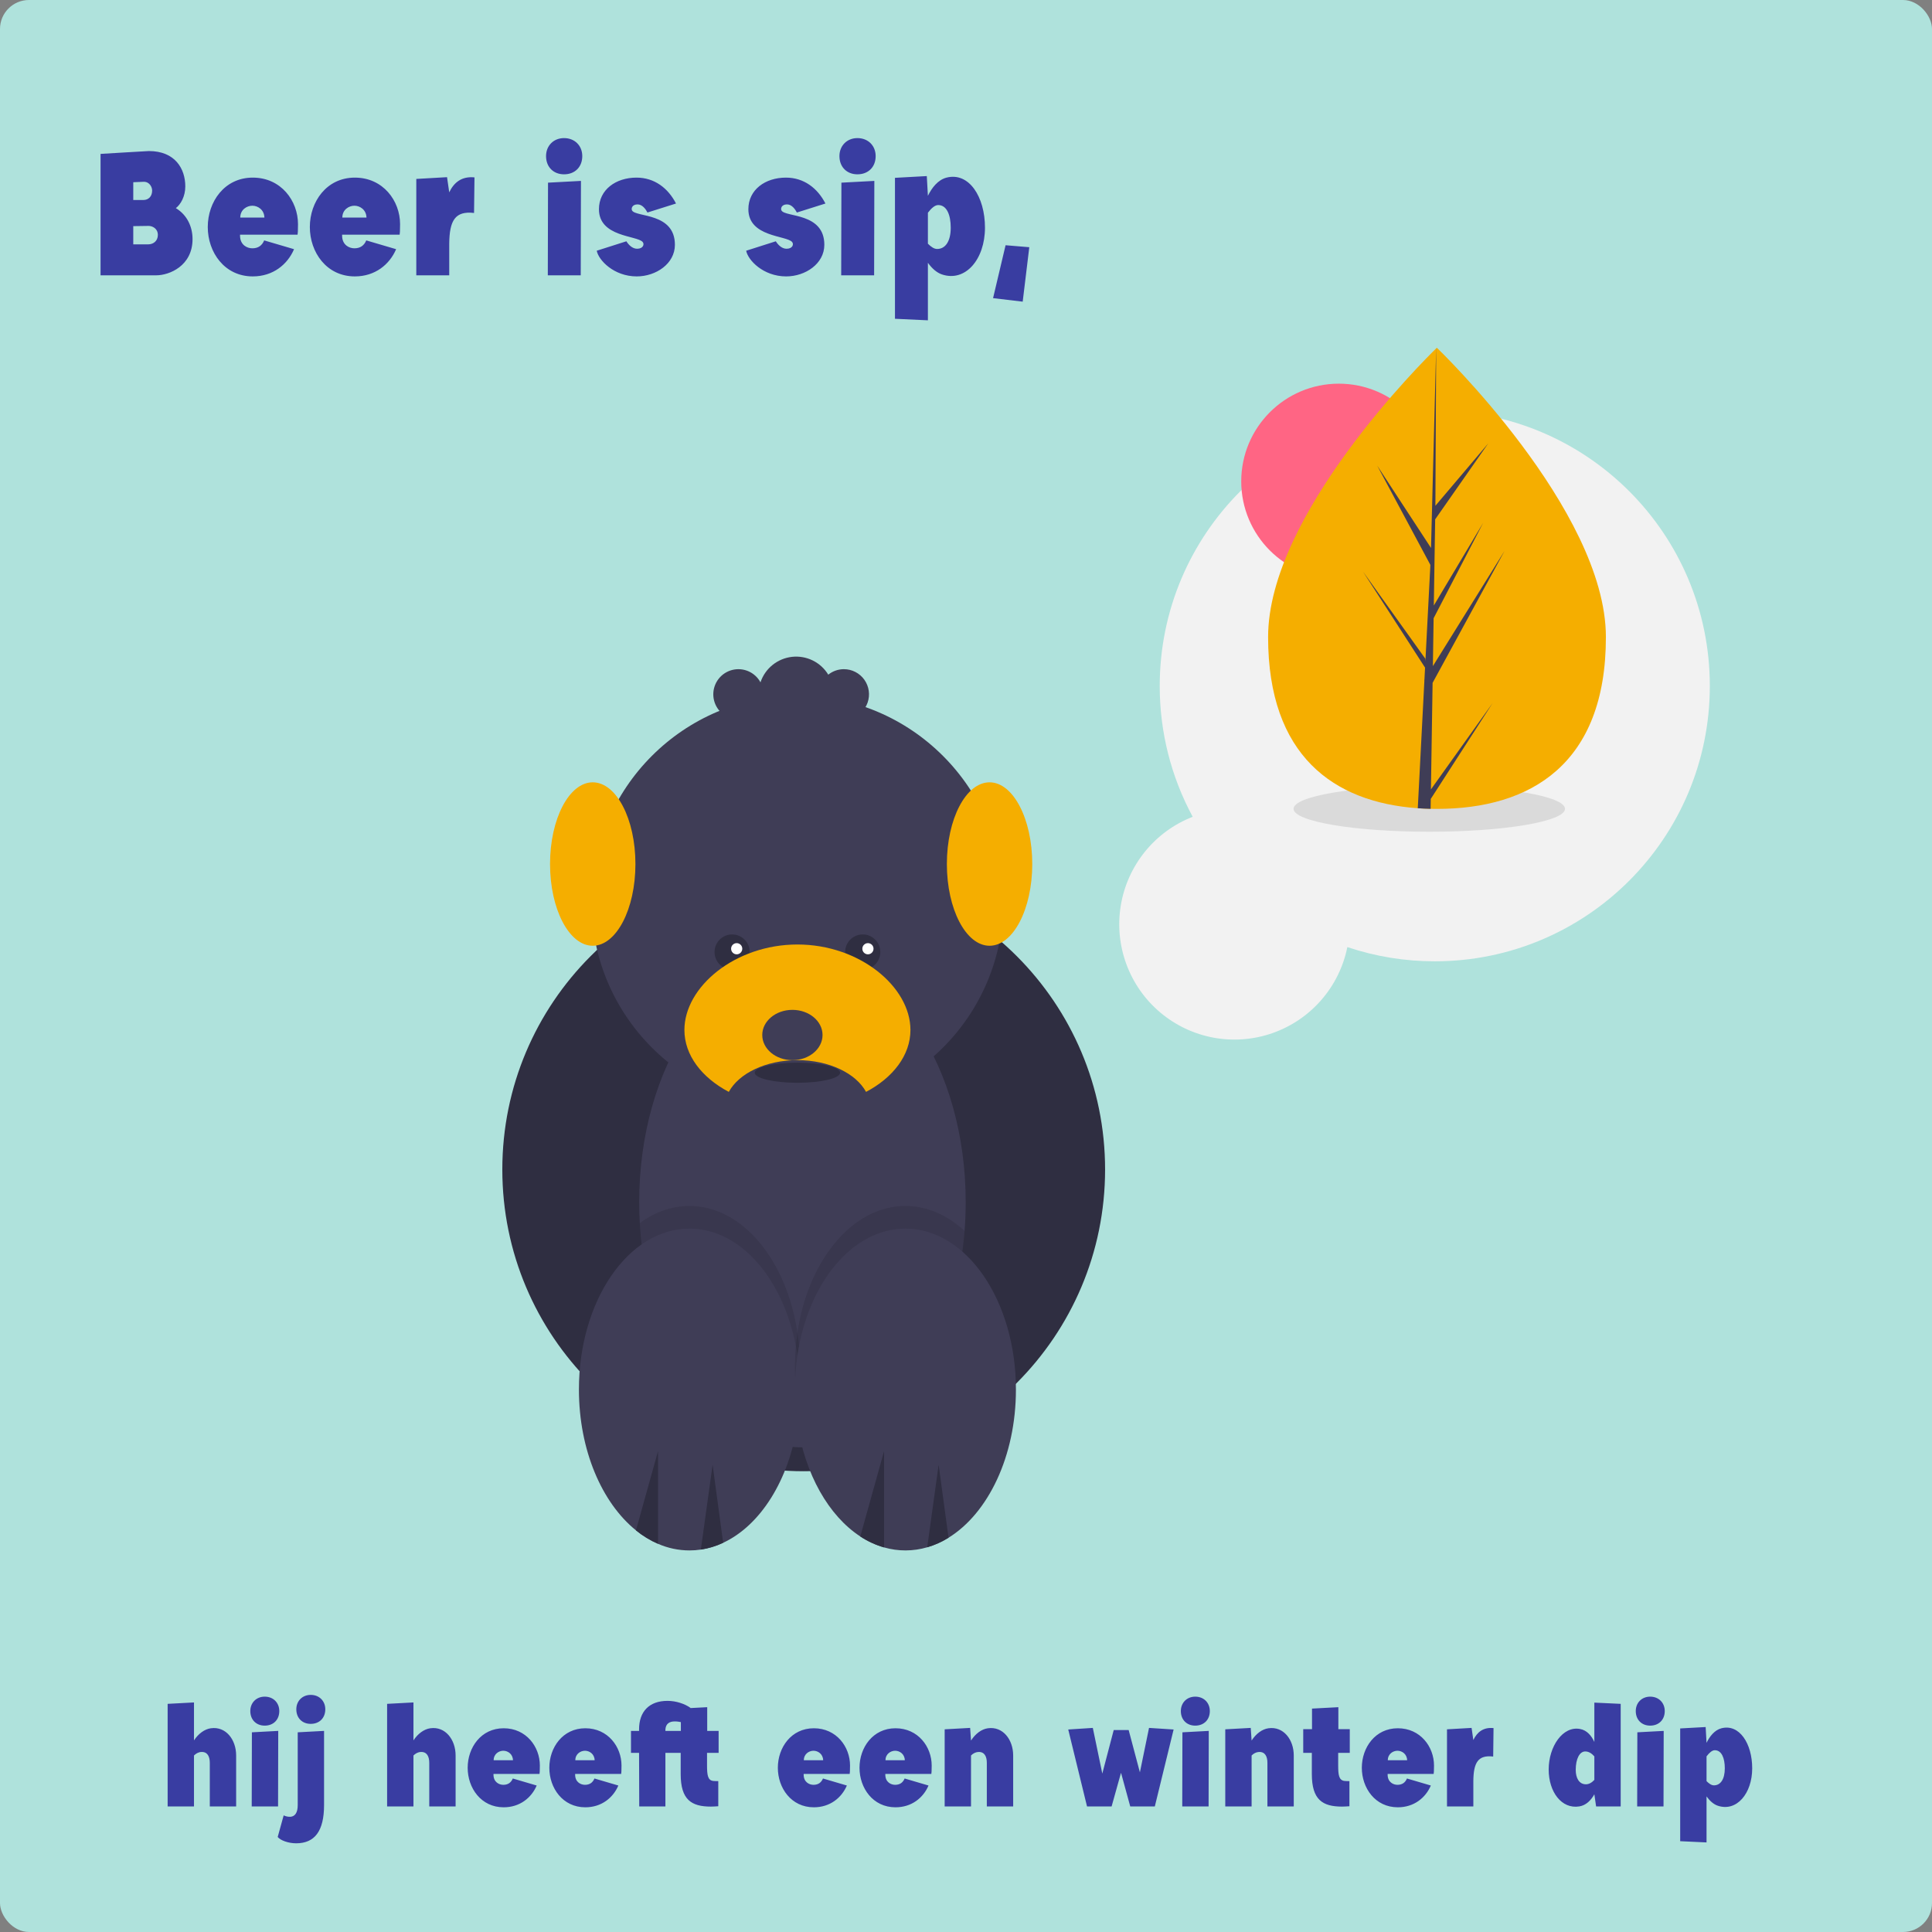 <svg width="400" height="400" viewBox="0 0 400 400" fill="none" xmlns="http://www.w3.org/2000/svg">
<rect x="0" y="0" width="400" height="400" fill="#808080" stroke="none"/>
<rect width="400" height="400" rx="6" fill="#AFE2DC"/>
<g clip-path="url(#clip0)">
<path d="M166.398 304.603C200.86 304.603 228.797 276.636 228.797 242.137C228.797 207.638 200.86 179.671 166.398 179.671C131.937 179.671 104 207.638 104 242.137C104 276.636 131.937 304.603 166.398 304.603Z" fill="#2F2E41"/>
<path d="M199.937 248.904C199.937 250.919 199.859 252.902 199.703 254.854C199.683 255.171 199.657 255.489 199.625 255.806C197.452 279.856 184.057 298.544 167.62 299.606H167.615C167.433 299.621 167.251 299.632 167.069 299.637C166.757 299.652 166.45 299.658 166.138 299.658C165.038 299.659 163.94 299.579 162.852 299.418C162.79 299.408 162.727 299.397 162.665 299.387C146.686 296.94 133.998 277.779 132.495 253.724C132.485 253.558 132.474 253.391 132.469 253.225C132.381 251.798 132.337 250.358 132.339 248.904C132.339 220.872 147.471 198.15 166.138 198.15C184.806 198.15 199.937 220.872 199.937 248.904Z" fill="#3F3D56"/>
<path d="M165.098 229.383C188.647 229.383 207.737 210.273 207.737 186.698C207.737 163.124 188.647 144.013 165.098 144.013C141.55 144.013 122.459 163.124 122.459 186.698C122.459 210.273 141.55 229.383 165.098 229.383Z" fill="#3F3D56"/>
<path d="M165.099 224.178C169.981 224.178 173.938 223.246 173.938 222.096C173.938 220.946 169.981 220.013 165.099 220.013C160.216 220.013 156.259 220.946 156.259 222.096C156.259 223.246 160.216 224.178 165.099 224.178Z" fill="#2F2E41"/>
<path d="M151.579 200.753C153.589 200.753 155.219 199.122 155.219 197.109C155.219 195.097 153.589 193.465 151.579 193.465C149.569 193.465 147.939 195.097 147.939 197.109C147.939 199.122 149.569 200.753 151.579 200.753Z" fill="#2F2E41"/>
<path d="M178.618 200.753C180.628 200.753 182.258 199.122 182.258 197.109C182.258 195.097 180.628 193.465 178.618 193.465C176.608 193.465 174.978 195.097 174.978 197.109C174.978 199.122 176.608 200.753 178.618 200.753Z" fill="#2F2E41"/>
<path opacity="0.1" d="M165.619 283C165.622 285.373 165.448 287.743 165.099 290.09C164.638 293.27 163.821 296.389 162.665 299.387C146.686 296.94 133.998 277.779 132.495 253.724C132.485 253.558 132.475 253.391 132.469 253.224C135.558 250.96 139.047 249.685 142.739 249.685C153.706 249.685 162.868 260.918 165.099 275.915C165.448 278.26 165.622 280.629 165.619 283V283Z" fill="black"/>
<path d="M165.618 287.685C165.622 290.058 165.448 292.428 165.098 294.775C163.362 306.435 157.434 315.826 149.722 319.417C148.259 320.107 146.704 320.581 145.105 320.823C144.322 320.942 143.531 321.001 142.739 321C140.501 320.997 138.288 320.531 136.239 319.631C134.593 318.918 133.055 317.979 131.669 316.841C124.628 311.167 119.86 300.235 119.86 287.685C119.86 269.283 130.103 254.37 142.739 254.37C153.706 254.37 162.868 265.603 165.099 280.6C165.448 282.945 165.622 285.314 165.618 287.685Z" fill="#3F3D56"/>
<path opacity="0.1" d="M199.704 254.854C199.683 255.171 199.657 255.489 199.626 255.806C197.452 279.856 184.057 298.544 167.621 299.605H167.615C166.417 296.54 165.572 293.347 165.099 290.09C164.405 285.39 164.405 280.615 165.099 275.915C167.329 260.918 176.492 249.685 187.458 249.685C191.961 249.685 196.163 251.58 199.704 254.854Z" fill="black"/>
<path d="M210.337 287.685C210.337 301.479 204.581 313.311 196.381 318.371C195.008 319.229 193.524 319.894 191.972 320.349C189.057 321.208 185.958 321.217 183.038 320.375C181.292 319.872 179.632 319.107 178.114 318.106C171.567 313.837 166.653 305.217 165.099 294.775C164.405 290.075 164.405 285.299 165.099 280.6C167.329 265.603 176.492 254.37 187.458 254.37C200.094 254.37 210.337 269.283 210.337 287.685Z" fill="#3F3D56"/>
<path d="M165.098 195.548C152.175 195.548 141.699 204.334 141.699 213.246C141.699 218.473 145.305 223.116 150.891 226.065C152.971 222.235 158.545 219.493 165.098 219.493C171.652 219.493 177.226 222.235 179.306 226.065C184.892 223.116 188.498 218.473 188.498 213.246C188.498 204.334 178.022 195.548 165.098 195.548Z" fill="#F5AE00"/>
<path d="M164.058 219.493C167.505 219.493 170.298 217.162 170.298 214.287C170.298 211.412 167.505 209.082 164.058 209.082C160.612 209.082 157.819 211.412 157.819 214.287C157.819 217.162 160.612 219.493 164.058 219.493Z" fill="#3F3D56"/>
<path d="M122.719 195.808C127.601 195.808 131.559 188.233 131.559 178.89C131.559 169.547 127.601 161.972 122.719 161.972C117.837 161.972 113.88 169.547 113.88 178.89C113.88 188.233 117.837 195.808 122.719 195.808Z" fill="#F5AE00"/>
<path d="M204.877 195.808C209.759 195.808 213.717 188.233 213.717 178.89C213.717 169.547 209.759 161.972 204.877 161.972C199.995 161.972 196.038 169.547 196.038 178.89C196.038 188.233 199.995 195.808 204.877 195.808Z" fill="#F5AE00"/>
<path d="M174.718 138.547C173.543 138.547 172.402 138.946 171.484 139.681C170.711 138.413 169.593 137.392 168.26 136.739C166.927 136.086 165.436 135.827 163.961 135.994C162.486 136.161 161.09 136.746 159.936 137.68C158.783 138.614 157.92 139.859 157.449 141.268C156.897 140.251 156.022 139.447 154.963 138.983C153.903 138.52 152.72 138.423 151.599 138.708C150.478 138.993 149.485 139.644 148.775 140.557C148.065 141.471 147.68 142.595 147.68 143.753C147.68 144.91 148.065 146.035 148.775 146.949C149.485 147.862 150.478 148.513 151.599 148.798C152.72 149.083 153.903 148.986 154.963 148.522C156.022 148.059 156.897 147.255 157.449 146.238C157.92 147.647 158.783 148.891 159.936 149.826C161.09 150.76 162.486 151.345 163.961 151.512C165.436 151.679 166.927 151.42 168.26 150.767C169.593 150.114 170.711 149.093 171.484 147.825C172.134 148.342 172.898 148.696 173.712 148.857C174.526 149.018 175.367 148.981 176.164 148.751C176.962 148.52 177.692 148.101 178.295 147.53C178.897 146.958 179.354 146.251 179.628 145.466C179.901 144.682 179.983 143.843 179.866 143.02C179.75 142.198 179.438 141.415 178.958 140.738C178.477 140.06 177.841 139.508 177.104 139.127C176.366 138.746 175.548 138.547 174.718 138.547V138.547Z" fill="#3F3D56"/>
<path d="M136.239 300.438V319.631C134.593 318.918 133.055 317.979 131.668 316.841L136.239 300.438Z" fill="#2F2E41"/>
<path d="M149.722 319.418C148.259 320.108 146.704 320.581 145.105 320.823L147.539 303.255L149.722 319.418Z" fill="#2F2E41"/>
<path d="M183.038 300.438V320.375C181.292 319.872 179.631 319.107 178.114 318.106L183.038 300.438Z" fill="#2F2E41"/>
<path d="M196.381 318.371C195.008 319.229 193.524 319.894 191.971 320.349L194.337 303.255L196.381 318.371Z" fill="#2F2E41"/>
<path d="M152.523 197.582C153.162 197.582 153.68 197.063 153.68 196.424C153.68 195.785 153.162 195.267 152.523 195.267C151.885 195.267 151.367 195.785 151.367 196.424C151.367 197.063 151.885 197.582 152.523 197.582Z" fill="white"/>
<path d="M179.695 197.582C180.334 197.582 180.852 197.063 180.852 196.424C180.852 195.785 180.334 195.267 179.695 195.267C179.057 195.267 178.539 195.785 178.539 196.424C178.539 197.063 179.057 197.582 179.695 197.582Z" fill="white"/>
<path d="M297.055 85.015C265.605 85.015 240.11 110.537 240.11 142.022C240.095 151.479 242.442 160.79 246.937 169.108C243.079 170.609 239.678 173.09 237.068 176.306C234.457 179.522 232.729 183.363 232.051 187.451C231.373 191.539 231.77 195.733 233.202 199.62C234.634 203.508 237.053 206.956 240.22 209.624C243.386 212.293 247.192 214.09 251.263 214.84C255.334 215.589 259.53 215.265 263.438 213.899C267.346 212.533 270.831 210.172 273.552 207.049C276.272 203.926 278.133 200.148 278.953 196.086C284.788 198.04 290.902 199.034 297.055 199.028C328.505 199.028 354 173.506 354 142.022C354 110.538 328.505 85.015 297.055 85.015Z" fill="#F2F2F2"/>
<path opacity="0.1" d="M295.916 172.204C311.435 172.204 324.015 170.078 324.015 167.455C324.015 164.833 311.435 162.707 295.916 162.707C280.397 162.707 267.816 164.833 267.816 167.455C267.816 170.078 280.397 172.204 295.916 172.204Z" fill="black"/>
<path d="M277.188 119.884C288.345 119.884 297.39 110.829 297.39 99.659C297.39 88.489 288.345 79.435 277.188 79.435C266.03 79.435 256.985 88.489 256.985 99.659C256.985 110.829 266.03 119.884 277.188 119.884Z" fill="#FF6584"/>
<path d="M332.484 131.885C332.497 158.25 316.845 167.462 297.533 167.471C297.084 167.471 296.638 167.466 296.193 167.457C295.298 167.438 294.413 167.397 293.536 167.335C276.106 166.108 262.559 156.438 262.547 131.919C262.535 106.544 294.914 74.507 297.343 72.138C297.345 72.138 297.345 72.138 297.347 72.135C297.439 72.045 297.486 72 297.486 72C297.486 72 332.471 105.522 332.484 131.885Z" fill="#F5AE00"/>
<path d="M296.258 163.439L309.039 145.544L296.227 165.403L296.193 167.457C295.298 167.438 294.413 167.397 293.536 167.336L294.901 140.959L294.891 140.755L294.914 140.716L295.044 138.224L282.18 118.328L295.082 136.357L295.114 136.885L296.145 116.957L285.132 96.397L296.279 113.455L297.343 72.138L297.347 72L297.347 72.135L297.182 104.718L308.128 91.796L297.137 107.524L296.855 125.368L307.078 108.239L296.816 127.992L296.66 137.914L311.496 114.071L296.604 141.375L296.258 163.439Z" fill="#3F3D56"/>
</g>
<path d="M20.818 57H32.364C35 57 39.864 55.091 39.864 49.5C39.864 47.045 38.818 44.545 36.409 43.091C37.409 42.318 38.364 40.682 38.364 38.591C38.364 34.955 36.273 31.273 30.818 31.273C30.546 31.273 20.818 31.864 20.818 31.864V57ZM27.591 41.409V37.727C28.318 37.682 29.046 37.682 29.773 37.636C31 37.636 31.5 38.773 31.5 39.455C31.5 40.636 30.773 41.409 29.682 41.409H27.591ZM27.591 50.591V46.818L30.773 46.773C31.5 46.773 32.682 47.273 32.682 48.636C32.682 49.909 31.727 50.591 30.682 50.591H27.591ZM52.334 57.227C56.516 57.227 59.516 54.773 60.88 51.591L54.698 49.773C54.244 50.864 53.425 51.409 52.244 51.409C51.153 51.409 49.744 50.727 49.698 48.864V48.591H61.607C61.653 48.182 61.698 48.045 61.698 46.409C61.698 41.591 58.198 36.773 52.334 36.773C46.471 36.773 43.016 41.773 43.016 47C43.016 52.227 46.471 57.227 52.334 57.227ZM49.744 45.045C49.744 43.409 51.107 42.591 52.244 42.591C53.38 42.591 54.698 43.409 54.744 45.045H49.744ZM73.467 57.227C77.649 57.227 80.649 54.773 82.013 51.591L75.831 49.773C75.376 50.864 74.558 51.409 73.376 51.409C72.285 51.409 70.876 50.727 70.831 48.864V48.591H82.74C82.785 48.182 82.831 48.045 82.831 46.409C82.831 41.591 79.331 36.773 73.467 36.773C67.604 36.773 64.149 41.773 64.149 47C64.149 52.227 67.604 57.227 73.467 57.227ZM70.876 45.045C70.876 43.409 72.24 42.591 73.376 42.591C74.513 42.591 75.831 43.409 75.876 45.045H70.876ZM93.009 39.818L92.555 36.682L86.191 37.045V57H93.009V50.455C93.055 45.636 94.237 43.636 98.146 44.091L98.237 36.727C95.555 36.455 93.964 37.818 93.009 39.818ZM116.781 36.091C119.009 36.091 120.554 34.591 120.554 32.318C120.554 30.182 119.009 28.591 116.781 28.591C114.599 28.591 113.054 30.182 113.054 32.318C113.054 34.591 114.599 36.091 116.781 36.091ZM113.418 57H120.236L120.281 37.455L113.463 37.818L113.418 57ZM131.823 57.227C135.823 57.227 139.732 54.591 139.732 50.682C139.732 44 131.687 45 130.869 43.591C130.641 43.227 130.823 42.318 132.005 42.318C133.005 42.318 133.687 43.318 134.05 44L139.96 42.136C138.323 38.955 135.505 36.773 131.778 36.773C127.505 36.773 124.005 39.273 124.005 43.318C124.005 49.091 131.823 48.727 133.05 50.091C133.46 50.545 133.187 51.5 131.914 51.5C130.914 51.5 130.141 50.682 129.687 49.955L123.55 51.909C123.914 53.864 127.096 57.227 131.823 57.227ZM162.761 57.227C166.761 57.227 170.67 54.591 170.67 50.682C170.67 44 162.624 45 161.806 43.591C161.579 43.227 161.761 42.318 162.942 42.318C163.942 42.318 164.624 43.318 164.988 44L170.897 42.136C169.261 38.955 166.442 36.773 162.715 36.773C158.442 36.773 154.942 39.273 154.942 43.318C154.942 49.091 162.761 48.727 163.988 50.091C164.397 50.545 164.124 51.5 162.852 51.5C161.852 51.5 161.079 50.682 160.624 49.955L154.488 51.909C154.852 53.864 158.033 57.227 162.761 57.227ZM177.523 36.091C179.751 36.091 181.296 34.591 181.296 32.318C181.296 30.182 179.751 28.591 177.523 28.591C175.342 28.591 173.796 30.182 173.796 32.318C173.796 34.591 175.342 36.091 177.523 36.091ZM174.16 57H180.978L181.023 37.455L174.205 37.818L174.16 57ZM195.974 36.773C194.202 37.227 192.929 38.864 192.111 40.545L191.884 36.455L185.293 36.818V66L192.111 66.318V54.409C192.929 55.545 193.929 56.455 195.02 56.818C199.884 58.455 203.929 53.682 203.929 47.136C203.929 40.727 200.611 35.591 195.974 36.773ZM194.02 51.545C193.384 51.545 192.747 51.091 192.111 50.455V44.045C192.838 43.091 193.565 42.455 194.247 42.455C196.02 42.455 196.838 44.5 196.838 47.136C196.838 49.955 195.747 51.545 194.02 51.545ZM211.739 62.455L213.103 51.182L208.194 50.773L205.603 61.727L211.739 62.455Z" fill="#393DA1"/>
<path d="M43.654 357.818C42.346 358 41.073 358.945 40.164 360.327V352.473L34.709 352.764V374H40.164V363.455C40.564 363.055 41.073 362.764 41.654 362.727C42.964 362.655 43.436 363.673 43.436 364.982V374H48.891V363.455C48.891 360.145 46.745 357.382 43.654 357.818ZM54.806 357.273C56.588 357.273 57.824 356.073 57.824 354.255C57.824 352.545 56.588 351.273 54.806 351.273C53.061 351.273 51.824 352.545 51.824 354.255C51.824 356.073 53.061 357.273 54.806 357.273ZM52.115 374H57.57L57.606 358.364L52.152 358.655L52.115 374ZM64.331 356.909C66.112 356.909 67.349 355.709 67.349 353.891C67.349 352.182 66.112 350.909 64.331 350.909C62.585 350.909 61.349 352.182 61.349 353.891C61.349 355.709 62.585 356.909 64.331 356.909ZM61.312 381.636C65.167 381.636 67.094 379.091 67.094 373.709V358.364L61.64 358.655V373.745C61.64 375.309 61.058 376.073 60.149 376.145C59.64 376.182 59.094 376.036 58.731 375.855L57.494 380.327C58.04 381.018 59.676 381.636 61.312 381.636ZM89.092 357.818C87.783 358 86.51 358.945 85.601 360.327V352.473L80.147 352.764V374H85.601V363.455C86.001 363.055 86.51 362.764 87.092 362.727C88.401 362.655 88.874 363.673 88.874 364.982V374H94.328V363.455C94.328 360.145 92.183 357.382 89.092 357.818ZM104.28 374.182C107.626 374.182 110.026 372.218 111.116 369.673L106.171 368.218C105.807 369.091 105.153 369.527 104.207 369.527C103.335 369.527 102.207 368.982 102.171 367.491V367.273H111.698C111.735 366.945 111.771 366.836 111.771 365.527C111.771 361.673 108.971 357.818 104.28 357.818C99.589 357.818 96.826 361.818 96.826 366C96.826 370.182 99.589 374.182 104.28 374.182ZM102.207 364.436C102.207 363.127 103.298 362.473 104.207 362.473C105.116 362.473 106.171 363.127 106.207 364.436H102.207ZM121.186 374.182C124.532 374.182 126.932 372.218 128.023 369.673L123.077 368.218C122.714 369.091 122.059 369.527 121.114 369.527C120.241 369.527 119.114 368.982 119.077 367.491V367.273H128.605C128.641 366.945 128.677 366.836 128.677 365.527C128.677 361.673 125.877 357.818 121.186 357.818C116.495 357.818 113.732 361.818 113.732 366C113.732 370.182 116.495 374.182 121.186 374.182ZM119.114 364.436C119.114 363.127 120.205 362.473 121.114 362.473C122.023 362.473 123.077 363.127 123.114 364.436H119.114ZM148.784 362.909V358.364H146.42V353.455L142.929 353.636L142.965 353.6C141.802 352.764 139.984 352.145 138.202 352.145C134.347 352.145 132.311 354.436 132.311 358.036V358.364H130.638V362.909H132.311L132.347 374H137.765V362.909H140.929V367.309C140.929 372.618 143.147 374.036 147.184 374.036C147.656 374.036 148.093 374 148.711 373.964V368.764C148.42 368.764 148.056 368.764 147.693 368.727C146.529 368.618 146.384 367.491 146.384 365.491V362.909H148.784ZM140.965 358.364H137.765V358.073C137.838 356.909 138.565 356.4 139.693 356.4C140.202 356.4 140.638 356.473 140.965 356.545V358.364ZM168.499 374.182C171.844 374.182 174.244 372.218 175.335 369.673L170.39 368.218C170.026 369.091 169.372 369.527 168.426 369.527C167.553 369.527 166.426 368.982 166.39 367.491V367.273H175.917C175.953 366.945 175.99 366.836 175.99 365.527C175.99 361.673 173.19 357.818 168.499 357.818C163.808 357.818 161.044 361.818 161.044 366C161.044 370.182 163.808 374.182 168.499 374.182ZM166.426 364.436C166.426 363.127 167.517 362.473 168.426 362.473C169.335 362.473 170.39 363.127 170.426 364.436H166.426ZM185.405 374.182C188.751 374.182 191.151 372.218 192.241 369.673L187.296 368.218C186.932 369.091 186.278 369.527 185.332 369.527C184.46 369.527 183.332 368.982 183.296 367.491V367.273H192.823C192.86 366.945 192.896 366.836 192.896 365.527C192.896 361.673 190.096 357.818 185.405 357.818C180.714 357.818 177.951 361.818 177.951 366C177.951 370.182 180.714 374.182 185.405 374.182ZM183.332 364.436C183.332 363.127 184.423 362.473 185.332 362.473C186.241 362.473 187.296 363.127 187.332 364.436H183.332ZM204.53 357.818C203.22 358 201.948 358.945 201.039 360.364L200.857 357.745L195.584 358.036V374H201.039V363.455C201.439 363.055 201.948 362.764 202.53 362.727C203.839 362.655 204.311 363.673 204.311 364.982V374H209.766V363.455C209.766 360.145 207.62 357.382 204.53 357.818ZM237.894 357.745L236.003 366.945L233.676 358.182H230.585L228.221 367.2L226.257 357.745L221.166 358.073L225.057 374H230.148L232.076 367.091H232.112L234.003 374H239.094L242.985 358.073L237.894 357.745ZM247.462 357.273C249.244 357.273 250.481 356.073 250.481 354.255C250.481 352.545 249.244 351.273 247.462 351.273C245.717 351.273 244.481 352.545 244.481 354.255C244.481 356.073 245.717 357.273 247.462 357.273ZM244.772 374H250.226L250.262 358.364L244.808 358.655L244.772 374ZM262.623 357.818C261.314 358 260.041 358.945 259.132 360.364L258.951 357.745L253.678 358.036V374H259.132V363.455C259.532 363.055 260.041 362.764 260.623 362.727C261.932 362.655 262.405 363.673 262.405 364.982V374H267.86V363.455C267.86 360.145 265.714 357.382 262.623 357.818ZM279.456 362.909V358H277.093V353.455L271.638 353.745V358H269.82V362.909H271.602V367.309C271.602 372.618 273.82 374.036 277.856 374.036C278.329 374.036 278.765 374 279.384 373.964V368.764C279.093 368.764 278.729 368.764 278.365 368.727C277.202 368.582 277.056 367.491 277.056 365.491V362.909H279.456ZM289.405 374.182C292.751 374.182 295.151 372.218 296.241 369.673L291.296 368.218C290.932 369.091 290.278 369.527 289.332 369.527C288.46 369.527 287.332 368.982 287.296 367.491V367.273H296.823C296.86 366.945 296.896 366.836 296.896 365.527C296.896 361.673 294.096 357.818 289.405 357.818C284.714 357.818 281.951 361.818 281.951 366C281.951 370.182 284.714 374.182 289.405 374.182ZM287.332 364.436C287.332 363.127 288.423 362.473 289.332 362.473C290.241 362.473 291.296 363.127 291.332 364.436H287.332ZM305.039 360.255L304.675 357.745L299.584 358.036V374H305.039V368.764C305.075 364.909 306.02 363.309 309.148 363.673L309.22 357.782C307.075 357.564 305.802 358.655 305.039 360.255ZM330.093 352.509V360.655C329.511 359.382 328.565 358.218 327.111 357.964C323.547 357.309 320.638 361.6 320.638 366.364C320.638 371.018 323.329 374.582 326.965 374C328.384 373.782 329.402 372.727 330.093 371.491L330.456 374H335.547V352.764L330.093 352.509ZM328.347 369.418C326.929 369.418 326.238 368.109 326.238 366.436C326.238 364.145 327.038 362.618 328.202 362.618C328.893 362.618 329.511 362.982 330.093 363.636V368.509C329.584 369.055 329.002 369.418 328.347 369.418ZM341.65 357.273C343.432 357.273 344.668 356.073 344.668 354.255C344.668 352.545 343.432 351.273 341.65 351.273C339.905 351.273 338.668 352.545 338.668 354.255C338.668 356.073 339.905 357.273 341.65 357.273ZM338.959 374H344.414L344.45 358.364L338.995 358.655L338.959 374ZM356.411 357.818C354.993 358.182 353.974 359.491 353.32 360.836L353.138 357.564L347.865 357.855V381.2L353.32 381.455V371.927C353.974 372.836 354.774 373.564 355.647 373.855C359.538 375.164 362.774 371.345 362.774 366.109C362.774 360.982 360.12 356.873 356.411 357.818ZM354.847 369.636C354.338 369.636 353.829 369.273 353.32 368.764V363.636C353.902 362.873 354.484 362.364 355.029 362.364C356.447 362.364 357.102 364 357.102 366.109C357.102 368.364 356.229 369.636 354.847 369.636Z" fill="#393DA2"/>
<defs>
<clipPath id="clip0">
<rect width="250" height="249" fill="white" transform="translate(104 72)"/>
</clipPath>
</defs>
</svg>
